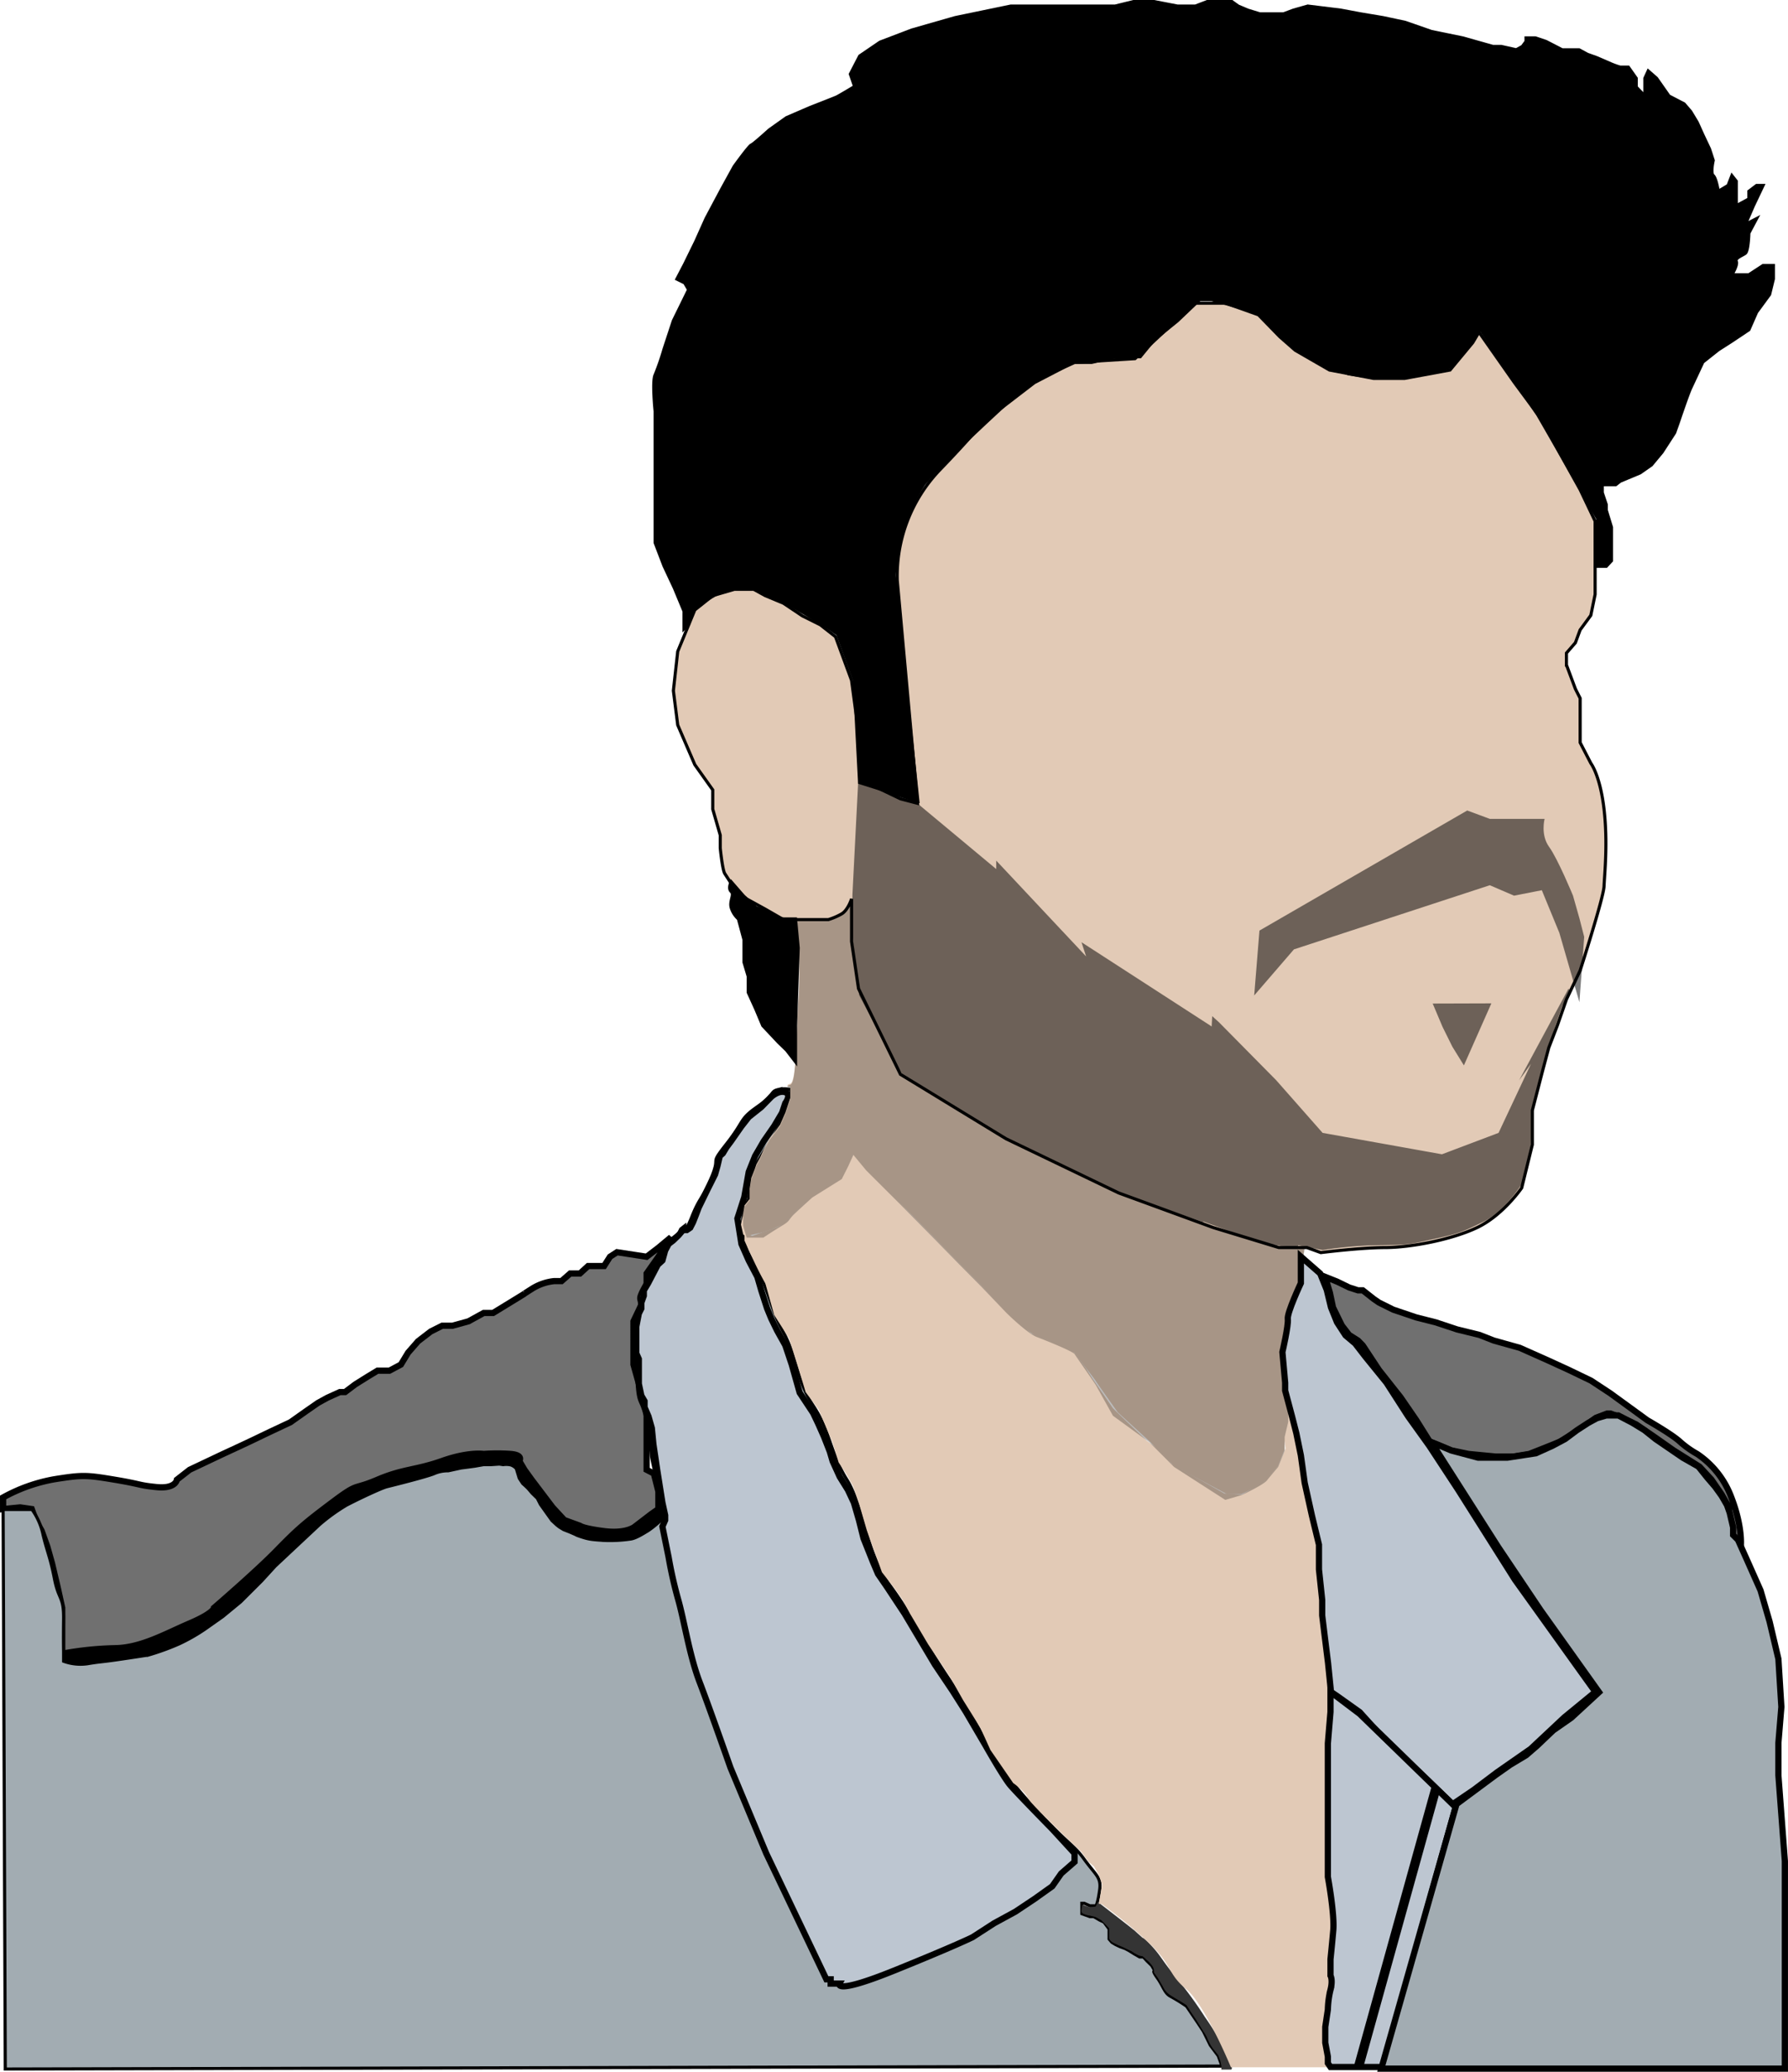 <svg xmlns="http://www.w3.org/2000/svg" width="575.25" height="666.527" viewBox="0 0 575.25 666.527">
  <g id="VectorImage" transform="translate(-49 -381.424)">
    <path id="t-shirt-border_black" d="M50,863.846A53.057,53.057,0,0,1,66.483,858c8.97-1.426,10.211-1.4,19.4.138s7.348,1.766,13.51,2.382,6.523-2.382,6.523-2.382L110,854.952l10.771-5.1s7.573-3.478,10.984-5.139,10.665-5.048,10.665-5.048l5-3.535,3.885-2.7,3.046-1.676,3.991-1.807h1.676l3.289-2.478,3.914-2.448,3.227-1.957h3.84l3.684-1.96,2.327-3.842,3.211-3.676,4.1-3.145,3.651-1.833h3.32l5.167-1.431,4.868-2.681h3.027l10.109-6.189s-1.383.819,2.3-1.523a16.607,16.607,0,0,1,7.234-2.538h2.374l2.788-2.445h3.137l2.618-2.4h5.146l1.9-2.988,2.253-1.464,9.534,1.464,3.786-2.893,4.055-3.377-4.055,6.27-3.786,5.391v6.506l-4.231,8.87V821.1l4.231,15.03v18.819l2.328,1.212,1.458,5.78v5.641l-2.335,1.642-5.375,4.118s-2.8,2.223-9.715,1.346-7.815-1.738-7.815-1.738l-5.033-1.841-3.758-4.068-6.742-8.9-2.3-3.188-1.671-2.852s1.451-1.888-2.759-2.245a61.609,61.609,0,0,0-8.707,0s-4.814-.784-13.355,2.245-12.529,2.5-20.812,6.04-5.693.624-14.522,7.252-11.2,8.655-17.826,15.458-20.247,18.525-20.247,18.525.033,1.615-7.852,4.99-15.648,7.893-24.119,7.984a104.777,104.777,0,0,0-16.868,1.762V899.375l-1.408-6.4-1.891-8.009-1.5-5.337-1.846-5.122-1.77-3.046-1.382-3.876-3.719-.54-5.492.54Z" transform="translate(0 -0.669)" fill="#707070" stroke="#000" stroke-width="2"/>
    <path id="border-black" d="M69.065,913.667c-.447.316.275-.789,0,0s1.109,3.867,2.52,3.867h3.3l2.418-.267,3.222-.411h3.142s1.79-.338,3.833-.577,4.808-.625,4.808-.625,2.294-.576,3.615-.913c1.8-.452,3.619-1.116,3.619-1.116l3.9-1.027,3.748-1.75,3.8-2.023a35.008,35.008,0,0,0,3.925-2.457c1.819-1.348,8.111-5.957,8.111-5.957l5.09-4.723,3.252-3.226,2.258-2.274,3.388-3.239,2.959-3.239,5.167-4.55,5.816-5.48s1.716-1.563,3.536-3a37.71,37.71,0,0,1,3.743-2.752,36.943,36.943,0,0,1,3.518-2.041l3.877-2.04,4.224-1.634a16.31,16.31,0,0,1,3.425-1.5,38.349,38.349,0,0,1,4.724-1.044l3.955-.968,3.961-1.313,4.663-1.5,5-.986,4.861-.745,3.51-.4,3.771-.356a13.332,13.332,0,0,1,2.909,0c1.264.19,2.609.356,2.609.356a4.169,4.169,0,0,1,1.833,1.148c.605.782.593,1.936,1.144,3.129a5.258,5.258,0,0,0,1.061,1.643l1.023,1.044.77,1.031,1.31,1.112,1.723,1.775.943,1.744,1.325,1.973,1.12,1.751,1.4,1.708s.762.727,1.423,1.382.889.365,1.666.96,1.055.386,2.125,1A17.5,17.5,0,0,0,234.8,876.3s1.755.536,3.948,1.039a51.957,51.957,0,0,0,7.394.56,15.694,15.694,0,0,0,6.077-.56A18.668,18.668,0,0,0,257,875.148a18.333,18.333,0,0,0,3.522-2.753l1.754-1.4a2.5,2.5,0,0,0,0-1.6c-.29-.9-.2-2-1.159-2s-2.669,2-2.669,2-1.891,1.4-3.33,2.452-2.426,1.744-2.426,1.744a26.542,26.542,0,0,1-4.433.553h-3.5a6.663,6.663,0,0,0-2.4.339l-2.483-.339-1.54-.265-3.526-1.154-3.047-1.235a54.353,54.353,0,0,1-4.226-4.1,32.922,32.922,0,0,1-3.935-5.654l-3.2-3.718-1.31-1.108-.77-2.021-2.083-3.951s-.6-.605-3.725-1.058a47.39,47.39,0,0,0-7.32-.265s-2.822,0-5.509.265a35.52,35.52,0,0,0-5.454,1.058l-4.87,1.431-5.458,1.775-6.208,1.731-4.963,1.035-2.408,1.108a12.241,12.241,0,0,0-2.441.675c-1.35.522-2.235.968-2.235.968a7.434,7.434,0,0,0-2.719.755c-1.323.685-1.344.925-2.827,1.79s-1.4.824-3.108,1.96-2.485,1.853-4.334,3.225-7.5,6.75-7.5,6.75a81.669,81.669,0,0,0-6.76,6.22c-3.333,3.464-5.552,5.359-8.043,7.759s-6.511,5.889-9.254,8.3-1.012.767-1.718,1.351a5.032,5.032,0,0,0-1.107.985c-.57.658-.447.365-1.375,1.274a11.4,11.4,0,0,1-2.7,2.139c-1.463.889-3.188,1.794-3.188,1.794s-2.252,1.105-5.175,2.4c-2.156.955-4.925,2.076-6.583,2.749a33.693,33.693,0,0,1-6.932,2.162c-3.131.754-2.449.782-5.487.995s-3.7.047-6.665.323-3.127.373-5.271.64-1.784.211-3.3.429S69.512,913.351,69.065,913.667Z" transform="translate(0 -0.699)"/>
    <path id="left_tshirt" d="M50,867.94h9.29a21.347,21.347,0,0,1,3.578,8.2c1.31,5.482,2.309,7.159,3.65,14.1s3.04,5.638,2.948,12.978,0,10.311,0,10.311v3.243a15.863,15.863,0,0,0,7.685.8c4.014-.679,4.192-.522,9.1-1.225s10.539-1.587,10.539-1.587a79.493,79.493,0,0,0,9.815-3.568,59.1,59.1,0,0,0,8.3-4.719l5.773-4.07,5.747-4.73,6.782-6.765,4.319-4.723,7.725-7.238,6.518-6.1a61.259,61.259,0,0,1,8.693-6.279c3.633-1.913,11.253-5.508,13.018-5.947s12.631-3.134,15.177-4.2a10.837,10.837,0,0,1,4.547-.917l4.17-.912,2.344-.3,2.044-.278,2.8-.491h2.345l2.736-.186,1.24.186a6.536,6.536,0,0,1,2.455.09,4.125,4.125,0,0,1,1.771,1.177l.949,3.11,1.1,1.671s1.287,1.146,1.724,1.62,1.262,1.477,1.262,1.477l1.06,1.039.651.617,1.02,2,1.415,1.99,2.271,3.18,1.485,1.377.9.71,1.373.836,2.054.809,1.879.821s-.01.137,2.2.838,3.339.777,6.794,1.008a45.611,45.611,0,0,0,8.663-.445c1.676-.217,4.131-1.8,5.57-2.658a31.417,31.417,0,0,0,3.743-2.989l.5-.459.511-.488v-1.717l-.511-1.586-.5-.37s1.195,7.124,0-1.636-.28-3.644-1.815-10.759-.091-1.135-2.037-12.937-3.068-5-3.529-17.643-2.718-10.685,0-18.426-2.039-2.634,3.493-11.877,5.9-10.841,5.9-10.841l1.258-1.708,2.876-2.31.626-1.33,1.272-1s-.2,3.384,2.324-2.958,3.307-5.469,6.359-12.789-.992-3.317,4.854-10.735,3.928-7.71,9.734-11.781,4.3-5,6.694-5.574a8.886,8.886,0,0,1,4.272,0v3.156l-2.9,7.116-2.814,4.983-2.874,4.382-2.377,3.95-1.3,3.218s-1.419,7.128-1.244,7.807-2.583,4.388-2.02,10.22,1,6.456,4.563,12.757,4.345,12.861,8.579,20.6,4.1,15.28,9.579,23.564,5.29,14.883,10.712,23.608,6.115,23.416,13.919,34.116,8.35,14.241,19.4,30.729S367,947.638,380.053,962.016s13.963,13.2,17.766,18.454,5.546,5.777,4.966,9.928-1.167,5.06-1.167,5.06h-1.959l-1.839-.822h-.753V998l2.593.935h1.25l1.877,1.1,1.387.657,1.658,2.24v3.225l.9,1.044,1.169.711,1.436.684,1.645.6,1.2.632,1.8,1.122,1.666.953h1.2l1.162,1.278,1.534,1.5,1.122,1.919s-1.384-.858.685,2.061,2.261,4.915,4.376,5.992a54.388,54.388,0,0,1,5.045,3.119l1.657,2.455,1.939,2.861,1.82,2.756,2.205,4.473,2.545,3.4,1.218,3.3H443.2l-392.5.941Z" transform="translate(0 -0.894)" fill="#a2acb2" stroke="#000" stroke-width="1"/>
    <path id="left-Couler" d="M262.4,873.439l2,9.871a137.846,137.846,0,0,0,3.07,13.591c1.96,6.855,3.633,18.039,6.889,26.54s9.934,27.547,9.934,27.547L295.8,978.57l19.354,40.527h1.382v1.375h2.831s-2.018,3.738,17.638-4.206,25.174-10.71,25.174-10.71l6.947-4.491,6.822-3.717,6.275-4.181,5.607-4,2.878-4.115,4.281-3.73V978.57l-7.159-7.8s-11.426-11.642-13.549-14.164-7.822-12.566-7.822-12.566l-6.493-11.1-4.254-6.713-5.643-8.393-9.759-16.4-5.628-8.512-2.911-4.242-1.576-3.7-3.09-7.732-1.474-5.868L324,865.764l-1.915-4.085-2.639-4.246-2.266-4.971-.932-3.164-1.857-4.735-1.867-4.217-1.63-3.424-4.339-6.555-2.542-9.04-2.086-6.218-2.611-4.676-1.89-3.882-1.339-3.255-1.876-5.814-1.27-4.374-2.77-5.268-2.346-5.32-1.3-8.174,2.214-6.884,1.436-8.13,2.032-5.083,2.785-4.792,3.322-4.778,2.587-4.354,1.03-3.1s2.109-2.76,0-3.505-4.5,1.469-4.5,1.469l-3.215,3.286-4.04,3.219-2.346,2.989-3.34,4.778-1.493,2-1.14,1.9-.992.893-.732,3.111-.785,2.771-2.522,5.041-2.748,5.641-1,2.648-.831,2.1-.894,1.735-1.116.76h-1.215l-1.395,1.648-1.784,1.72-1.428,1.094-1.126,2.118-.878,3.2-1.486,1.358-3.11,5.953-1.393,2.332v1.7l-.794,2.207v1.9l-.809,1.613-.816,4.2v8.6l.816,1.842v7.963l.809,3.822,1.036,1.766v1.98L257.928,838,259,841.766l.507,5.206,1.23,8.286,1.669,10.507.886,4.04v1.583Z" transform="translate(-0.287 -0.894)" fill="#bdc6d1" stroke="#000" stroke-width="2"/>
    <path id="Path_3" data-name="Path 3" d="M402.583,994.2s8.8,6.776,10.866,8.451-.986-.969,3.537,3.082c0,0,.416-.146,3.234,2.962s2.786,3.918,7.638,9.958a120.749,120.749,0,0,1,9.155,12.512,84.126,84.126,0,0,1,7.46,12.82c2.063,4.293.964,4.144.964,4.144h-3.084v-1.224l-.353-1.554-.641-1.805-1.619-2.034s.754,1.035-.137-.172A15.339,15.339,0,0,1,437.79,1038a11.088,11.088,0,0,0-1.289-2.2l-2.152-3.5-2.084-3.1-1.132-1.791-2.431-1.521s-1.721-.979-3.078-1.879a6.357,6.357,0,0,1-2.037-2.469l-1.672-2.878-1.265-1.773a3.057,3.057,0,0,0-.43-1.955,9.723,9.723,0,0,0-2.035-2.19,9.286,9.286,0,0,0-1.2-1.078,4.355,4.355,0,0,1-1.262-.279,12.537,12.537,0,0,1-2.274-1.321s-1.347-.613-2.848-1.363a27.432,27.432,0,0,1-3.32-1.518c-1.093-.741-1.053-1.446-1.053-1.446v-3.08l-2.521-2.581-1.855-1.028-1.823-.45a7.385,7.385,0,0,1-2.163-.62,1.01,1.01,0,0,1-.527-1.046l.233-1.848,2.456.836a9.278,9.278,0,0,0,1.823-.215A7.463,7.463,0,0,0,402.583,994.2Z" transform="translate(-0.402 -0.894)" fill="#343434"/>
    <g id="neck" transform="translate(287.386 668.076)">
      <path id="neck02" d="M290.242,779.853c1.35-.412,3.674-.849,3.674-.849a31.21,31.21,0,0,0,7.108-2.738c2.825-1.687,1.768-1.748,4.19-4.009s5.5-5.034,5.5-5.034l9.475-5.923,2.069-4.12,1.672-3.655,4.142,5L339.01,769.43l10.569,10.709,8.379,8.565,7.136,7.2,8.07,8.445s6.659,6.584,9.784,7.77,11.614,4.618,12.171,5.514,6.436,8.3,6.847,9.034,7.029,10.021,7.029,10.021l10.248,9.359,7.848,7.866,16.964,9.049h4.8s6.923-3.22,8.115-4.709,3.62-4.34,3.62-4.34l2.089-5.177v-4.48l1.157-4.864v-5.707l-1.157-4.254V824.6s-1.035,1.936,0-6.961,1.157-11.126,1.157-11.126l2-6.186,2.535-4.883v-4.413s-.4-2.7,0-3.42a25.627,25.627,0,0,0,.738-4.576l-.738-2.339-6.482,2.339s-17.982-5.083-28.9-9.156-19.077-6.059-31.032-11.8-24.745-12.433-24.745-12.433L358.8,737.3l-21.422-17.29-10.044-17.3-3.051-13.835-1.3-19.9-1.956,4.7-2.629,1.9-3.858,1.126-4.57,1.041h-4.144v1.8a154,154,0,0,1,.456,24c-.872,11.451-.558,26.782-2.654,27.429s0,1.029,0,1.029v3.554l-1.567,4.739-1.7,3.855-1.677,2.328-1.747,2.2-.9,1.72-1.086,2.042-1.031,2.313-1.191,2.174-.547,1.605-1.093,2.777-.534,3.52v3.243l-1.637,2.052-.463,2.846-.688,3.305.688,3.065S288.892,780.264,290.242,779.853Z" transform="translate(-287.764 -668.969)" fill="#e2cab6"/>
      <path id="neck01" d="M288.9,781.444v-2.523l2.442,1.041,2.939-1.041,2.677-.91,2.352-.836,1.122-.634,2.8-2.048.452-.876.91-.911,1.18-1.054.9-.915,1.317-1.13.586-.78.959-.883.894-1.011.929-.58,2-1.181,1.1-.692,1.874-.97,1.965-1.181,1.562-1,4.112-7.984,17.038,18.151L372,802.906l9.1,8.372,2.236.888,10.3,3.97,1.852,1.91,3.266,4.479,2.074,3.276,3.775,5.428,2.833,4.135,1.434,1.416,9.483,9.075a44.915,44.915,0,0,1,4.184,3.182c1.368,1.28,3.879,4.245,3.879,4.245l16.882,9.534,5.674.334,7.388-4.389,4.205-4.825,2.411-5.627-.53-3.816,1.242-4.942v-6.87l-1.242-2.907-.347-2.289v-2.992l4.442,20s2.418,9.44,2.714,14.267,4.067,15.139,4.135,22.894,1.308,5.219,1.566,18.245,3.468,21.736,2.4,31.062.014,3.947-.847,15.191.778,24.46,0,30.584,1.752,22.009,1.917,28.193a40.4,40.4,0,0,1-.8,10v9.705l-1.116,7.878v11.581l1.116,3.305H445.4s-8.286-20.1-14.35-25.119-4.192-7.047-11.022-13.9a144.528,144.528,0,0,0-16.3-13.524h-.814l1.039-6.291-1.039-2.974-1.576-2.812-1.81-1.521-2.281-3.18s-16.227-15.156-17.228-17.377-4.665-4.741-4.665-4.741L368.03,945.33l-3.223-7.117-5.574-8.933-4.327-7.663L347.979,911.3l-5.816-9.827-2.477-4.576-2.287-3.284-4.278-5.487-4.872-13.508-2.41-8.318-2.023-5.885-2.171-3.868-2.46-3.745-1.969-6.45-4.433-10.49-4.207-5.666-1.9-6.34-3.44-10.989-4.786-7.494-2.834-10.147s-1.189-2.014-2.866-5.459S288.9,781.444,288.9,781.444Z" transform="translate(-287.764 -668.969)" fill="#e2cab6"/>
    </g>
    <path id="neck_shadow" d="M288.914,780.139h6.033s3.252-2.186,6.077-3.873,1.768-1.748,4.19-4.009,5.5-5.034,5.5-5.034l9.475-5.923,2.069-4.12,1.672-3.655,4.142,5L339.01,769.43l10.569,10.709,8.379,8.565,7.136,7.2,8.07,8.445s6.659,6.584,9.784,7.77,11.614,4.618,12.171,5.514,6.436,9.271,6.847,10,5.471,9.811,5.471,9.811l11.805,8.6,7.848,7.866,16.479,10.6,5.288-1.548s6.923-3.22,8.115-4.709,3.62-4.34,3.62-4.34l2.089-5.177v-4.48l1.157-4.864v-5.707l-1.157-4.254V824.6s-1.035,1.936,0-6.961,1.157-11.126,1.157-11.126l2-6.186,2.535-4.883v-4.413s-.4-2.7,0-3.42a25.627,25.627,0,0,0,.738-4.576l-.738-2.339-6.482,2.339s-17.982-5.083-28.9-9.156-19.077-6.059-31.032-11.8-24.745-12.433-24.745-12.433L358.8,737.3l-21.422-17.29-10.044-17.3-3.051-13.835-1.3-19.9-1.956,4.7-2.629,1.9-3.858,1.126-4.57,1.041h-4.144v1.8a154,154,0,0,1,.456,24c-.872,11.451-.558,26.782-2.654,27.429s0,1.029,0,1.029v3.554l-1.567,4.739-1.7,3.855-1.677,2.328-1.747,2.2-.9,1.72-1.086,2.042-1.031,2.313-1.191,2.174-.547,1.605-1.093,2.777-.534,3.52v3.243l-1.637,2.052-.463,2.846v3.305l1.133,3.873Z" transform="translate(-0.369 -0.545)" fill="rgba(0,0,0,0.64)" opacity="0.413"/>
    <path id="right_couler" d="M468.137,786.594l6.2,5.425,2.128,5.294,1.361,5.62,1.931,4.783,2.74,4.214,3.117,2.635,3.229,4.184,6.83,8.409,7,10.87,6.786,9.455,9.381,14.295,18.176,28.776,22.675,31.651,3.187,4.427-10.008,8.213-10.784,10.111-10.865,7.572-7.5,5.654-6.744,4.579-7.517-7.222-13.788-12.884-8.6-9.511-7.32-5.213-1.931-1.3-.943-9.3-1.1-8.853-.783-6.43v-4.979l-1.038-9.827v-7.96l-2.273-9.4-2.318-10.482-1.232-8.857L466.67,843.4l-1.368-5.37-2.224-8.352v-2.518l-.885-9.85s2.01-8.623,1.735-10.643,4.208-11.545,4.208-11.545Z" transform="translate(-0.609 -0.894)" fill="#bdc6d1" stroke="#000" stroke-width="2"/>
    <path id="couler-Below" d="M477.538,926.61V933.1l-.841,10.092v42.964s2.209,11.994,1.743,17.2-.9,9.3-.9,9.3v5.246s.833,1.333,0,4.6a29.246,29.246,0,0,0-.842,6.328l-.833,5.557v5.137l.833,4.441v2.12l.842,1.233h16.837l23.41-83.609-30.846-29.99Z" transform="translate(-0.487 -0.894)" fill="#bdc6d1" stroke="#000" stroke-width="2"/>
    <line id="Line_1" data-name="Line 1" x1="25" y2="90" transform="translate(486.016 956.606)" fill="none" stroke="#000" stroke-width="3"/>
    <path id="right-T-Shirt_Border" d="M475.939,792.838l3.947,1.582,3.764,1.834,2.865.927h1.539l3.557,2.8,1.661,1.141,4.583,2.274,7.434,2.51,6.23,1.574,6.857,2.275,7.206,1.771,4.616,1.809,8.362,2.342,9.309,4.146,6.515,2.989,7.12,3.432,6.185,4.073,11.911,8.659s7.82,4.451,10.448,6.857a31.051,31.051,0,0,0,5.587,3.988,28.852,28.852,0,0,1,10.9,13.724c3.726,9.532,3.156,15.635,3.156,15.635l-3.828-2.813v-9.382l-2.344-4.153-3.286-4.775-3.826-4.14-8.346-5.245-6.447-4.529-5.572-3.812-4.491-2.128-3.86-1.392h-1.007L563.04,838.2l-4.7,3.357s-6.182,3.907-6.835,4.275-9.9,3.988-9.9,3.988l-5.107.843h-5.691l-8.724-.843-5.512-1.15-4.217-1.762-2.773-1.076-4.294-6.857-5.087-7.4-6.93-8.762-5.217-7.9-1.539-1.58-2.865-1.809-2.339-3.038-2.839-5.807-1-4.729Z" transform="translate(-0.609 -0.633)" fill="#707070" stroke="#000" stroke-width="2"/>
    <path id="T-shirt-Right" d="M510.105,846.272l6.418,2.7,8.627,2.3h9.415l9.195-1.409,5.32-2.409,4.049-2.156,3.866-2.877,3.62-2.343,2.779-1.5,3.017-.884h3.858l4.544,2.38,3.831,2.343,3.6,2.877,8.732,5.973,5.055,2.88,2.878,3.593,2.5,2.914,2.1,2.915,1.734,3,.858,2.448,1.1,4.686v2.451l1.551,1.546,2.608,5.8,4.669,10.5,2.91,10.038,2.83,11.994.957,15.441-.957,11.573v10.423l2.082,27.605v66.762H494.009l24.2-85.1,12.477-9.264,4.789-3.377,5.157-3.1,3.528-3.061,5.174-4.927,5.816-4.059,8.917-8.223-18.837-26.421-13.577-20.229Z" transform="translate(-0.609 -0.894)" fill="#a2acb2" stroke="#000" stroke-width="2"/>
    <path id="Face" d="M553.591,595.366l2.875,7.708,1.522,3v14.263l3.445,6.655s2.98,3.842,4.242,14.781.137,21.122,0,24.775-7.687,27.105-7.687,27.105l-4.4,9.279-2.962,8.471-2.738,7.1-2.049,7.678-3.233,12.482v11.03L539.184,763.6s-6.014,8.787-14.316,12.745-21.535,6.428-29.594,6.443-20.723,1.622-20.723,1.622l-4.465-1.622h-9.046l-21.121-6.443-30.374-11.117-36.263-17.439-33.962-20.723h0l-13.5-27.581L323.582,684.3V670.6s-1.129,3.641-3.225,4.854a21.189,21.189,0,0,1-4.268,1.831h-14.4L295.8,673.9l-6.008-3.3-3.936-3.4-3.061-4.72c-.765-1.18-1.46-8.185-1.46-8.185v-4.177l-2.413-8.371v-6.2l-5.772-8.113-5.5-12.768-1.395-11.031,1.395-12.624,5.5-13.358,5.772-4.6,6.934-2.031h6.25l3.694,2.031,5.888,2.454,6.046,4.049,5.8,2.891,4.875,3.822,5.165,14.017,4.382,32.68,11.358,5.453,5.483,1.438-1.463-16.107-5.054-55.627a49.384,49.384,0,0,1,13.585-35.414c15.2-15.785,11.7-13.713,16.493-17.4s14.029-10.777,14.029-10.777l12.439-6.47,19.945-1.254,15.159-14.1,3.382-3.734h10.664l10.51,3.734,6.887,7.072,4.949,4.339,11.02,6.352,14.167,2.691h10.022l14.592-2.691,7.311-8.822,2.008-3.378,11.409,16.262,8.148,11.029,7,12.634,5.979,10.742,4.824,10.146V572.65l-1.379,6.736-3.445,4.693-1.522,4.125-2.875,3.319v3.844Z" transform="translate(-0.609)" fill="#e2cab6" stroke="#000" stroke-width="1"/>
    <g id="Hair" transform="translate(259.33 381.924)">
      <path id="hair02" d="M305.553,723.035l-2.868-3.725-2.629-2.552-5.046-5.367-2.242-5.336-2.44-5.359v-5.154L288.974,691v-7.25l-1.8-6.685a7.943,7.943,0,0,1-2.323-3.658c-.581-2.2,1.108-4.145,0-5.159s0-3.133,0-3.133l4.122,4.742,3.794,3.549s4.962,1.853,5.759,2.821,4.158.837,4.158.837h2.868l.866,9.312-.866,25.016Z" transform="translate(-259.939 -381.924)" stroke="#000" stroke-width="1"/>
      <path id="Hair-2" data-name="Hair" d="M269.68,583.686v-5.625l-3.1-7.449-3.342-7.129-2.855-7.453v-42.3s-1-9.713,0-11.7a81.632,81.632,0,0,0,2.855-8.252l3.006-9.146,4.91-10.013-1.27-2.166-2.511-1.246,2.511-4.806,3.571-7.3,3.341-7.452,5.1-9.565L285.792,435s4.752-6.62,5.528-6.92,5.76-4.85,5.76-4.85l5.544-3.945,7.541-3.253s7.77-3.035,8.547-3.38,5.844-3.4,5.844-3.4l-1.371-4,3.012-5.815,6.546-4.461,10.216-3.893,13.936-3.991,17.911-3.714h33.564l5.9-1.452h6.649l7.519,1.452H434.2l3.793-1.452h7.949l2.022,1.452,3.063,1.3,3.9,1.2h7.632l3.2-1.2,4.593-1.3,10.578,1.3,6.4,1.2,7.244,1.214,7.133,1.519,8.433,2.943,10.052,2.063,9.713,2.737h2.674l4.866,1.082,1.953-1.082,1.178-1.6v-1.133h3.028l3.382,1.133,5.212,2.687h5.438l2.72,1.469,2.993,1.072s3.086,1.337,4.548,1.976a25.984,25.984,0,0,0,2.971,1.062h2.629l2.535,3.586v2.832l2.772,2.879V406.6l1.083-2.356,2.685,2.356,4,5.711,4.856,2.526,2.124,2.468,2.1,3.484,1.813,4.021,2.135,4.515,1.209,3.7s-.946,4.092,0,4.892,1.631,5.051,1.631,5.051l3.142-1.887,1.222-3.164,1.416,1.795v7.905l4.053-2.193V442.97l2.479-1.887h2.08l-3.111,6.536-2.6,6.009,3.63-1.872-2.479,4.649s-.138,5.759-1.15,6.513-3.42,1.531-2.9,2.628-1.416,4.273-1.416,4.273h5.469l4.56-2.979h3.323v4.329l-1.211,4.982-4.192,5.713-2.479,5.646-5.469,3.653-4.363,2.8-4.975,3.942-3.912,8.365c-.978,2.091-3.983,11.041-3.983,11.041l-1.187,3.337-4.062,6.262-3.4,4.091-3.642,2.558-6.413,2.683-1.433,1.119h-4.333v2.552l1.289,3.863v1.782l1.676,5.5v10.763l-1.676,1.8h-3.421l.645-15.379-19.252-33.352L526,487.4h0l-9.24,11.97-8.774,2.322-9.781,1.141h-7.119l-7.57-1.141-8.938-3.039-6.378-4.008-7.1-6.18-6.061-6.267-15.583-4.368h-3.884l-7.131,6.8-7.519,6.1-4.473,5.467H408.82l-8.015,1.819h-5.419l-5.51,2.472-5.121,2.115-7.842,5.34-10.37,9.645-9.8,9.221-6.363,6.256-3.51,4.027s-5.733,8.511-7.5,16.555a91.5,91.5,0,0,0-2.054,12.861l7.6,72.627-18.76-5.935-1.71-33.172-5.314-14.563-4.7-3.3-2.258-1.242-6.925-4.061-2.64-1.631-3.737-1.812-3.311-.839-3.861-1.977h-4.566l-3.352.773-3.723,1.2-2.994,1.772-2.292.879-1.6,1.631L272,578.787l-.811,2.143v1.242Z" transform="translate(-259.939 -381.924)" stroke="#000" stroke-width="1"/>
    </g>
    <g id="Beard" transform="translate(323.246 632.672)" opacity="0.516">
      <path id="beadr-left" d="M327.5,633.108l15.3,5.233h1.287v1.422h0l26.034,21.686V658.73l28.924,30.831-1.495-4.572,45.625,29.521-6.437,60.572-26.21-9.285-25.551-12.178-9.345-4.07L361.236,740.5l-20.56-11.7-5-8.605-9.658-18.186-2.167-18.694V669.773l1.873-36.665Z" transform="translate(-323.855 -633.108)" opacity="0.999"/>
      <path id="mostache" d="M450.443,701.114l1.693-20.87,66.843-38.631,7.265,2.692h17.63s-1.365,5.139,1.456,9.02,7.683,15.688,7.683,15.688l2.061,7.277,1.539,5.982-1.539,21.018h0l-6.454-22.317-5.644-13.716-8.933,1.756-7.8-3.359-63.019,20.638-12.782,14.823Z" transform="translate(-321.179 -632.108)"/>
      <path id="chin" d="M0,0,2.371,7.794l2.48,6.685,3.06,6.361L18.785,1.918Z" transform="translate(186.687 71.61) rotate(-6)"/>
      <path id="lower-right" d="M439.611,708.772l2.166,1.962,18.442,18.678,14.906,16.917,38.4,6.887,18.212-6.887,10.45-22.246-3.836,5.329,15.883-29.478c1.108,1.074-2,5.566-2,5.566s-3.213,8.813-5.876,18.583-3.775,14.651-4.174,25.42-3.836,14.538-3.836,14.538-5.3,7.9-11.5,10.887-7.268,3.667-15.667,5.485-7.658,1.932-17.6,2.043a131.02,131.02,0,0,0-18.453,1.569l-7.85-1.569s.678,1.311-7.056,0c-5.608-.951-15.4-4.64-20.608-6.55-2.608-.938-3.533-1.314-3.533-1.314Z" transform="translate(-323.855 -633.108)"/>
    </g>
  </g>
</svg>
